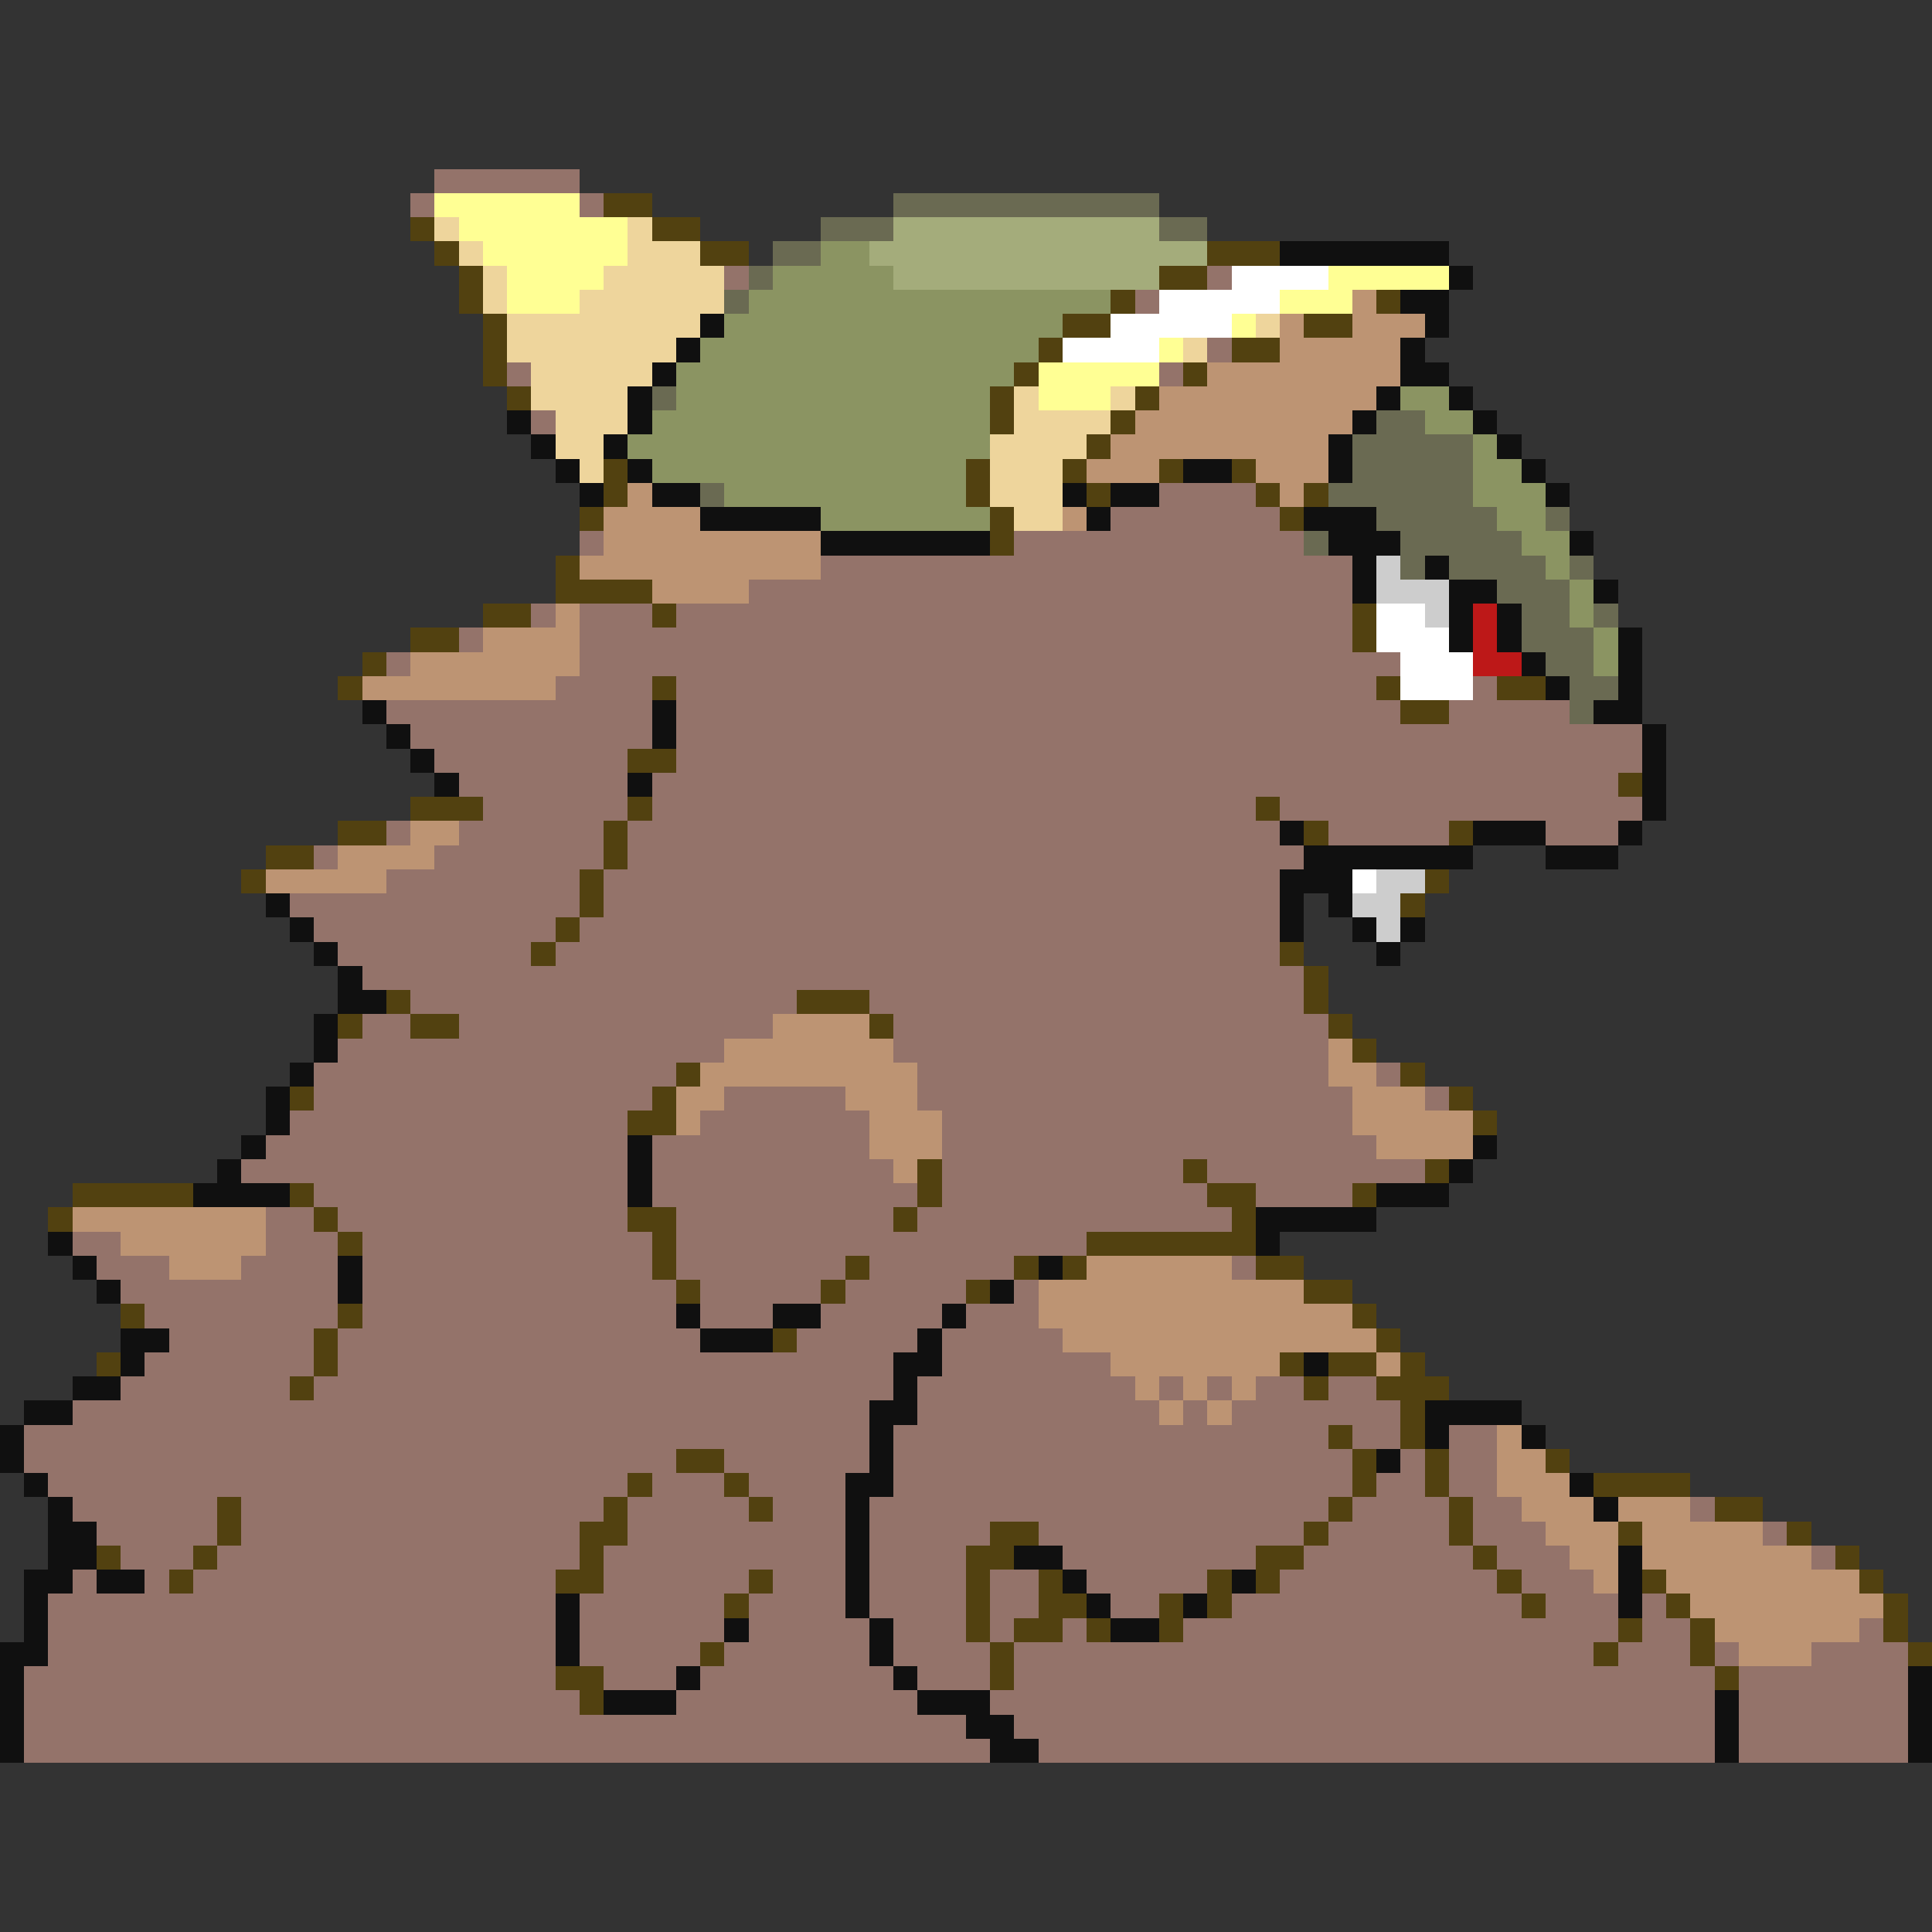 <svg xmlns="http://www.w3.org/2000/svg" viewBox="0 -0.5 80 80" shape-rendering="crispEdges">
<rect x="0" y="-0.5" width="80" height="80" fill="#333333" stroke="none"/>
<path stroke="#94736a" d="M18 7h6M17 8h1M24 8h1M30 11h1M50 11h1M47 12h1M50 14h1M21 15h1M48 15h1M22 17h1M48 20h4M46 21h7M24 22h1M42 22h12M34 23h22M31 24h25M22 25h1M24 25h3M28 25h28M19 26h1M24 26h32M16 27h1M24 27h34M23 28h4M28 28h29M61 28h1M16 29h11M28 29h30M60 29h5M17 30h10M28 30h40M18 31h8M28 31h40M19 32h7M27 32h40M20 33h6M27 33h25M53 33h15M16 34h1M19 34h6M26 34h27M55 34h5M64 34h3M13 35h1M18 35h7M26 35h28M16 36h8M25 36h28M12 37h12M25 37h28M13 38h10M24 38h29M14 39h8M23 39h30M15 40h39M17 41h16M36 41h18M15 42h2M19 42h13M37 42h18M14 43h16M37 43h18M13 44h15M38 44h17M57 44h1M13 45h14M30 45h5M38 45h18M59 45h1M12 46h14M29 46h7M39 46h17M11 47h15M27 47h9M39 47h18M10 48h16M27 48h10M39 48h10M50 48h9M13 49h13M27 49h11M39 49h11M52 49h4M11 50h2M14 50h12M28 50h9M38 50h13M3 51h2M11 51h3M15 51h12M28 51h17M4 52h3M10 52h4M15 52h12M28 52h7M36 52h6M51 52h1M5 53h9M15 53h13M29 53h5M35 53h5M42 53h1M6 54h8M15 54h13M29 54h3M34 54h5M40 54h3M7 55h6M14 55h15M33 55h5M39 55h5M6 56h7M14 56h23M39 56h7M5 57h7M13 57h24M38 57h9M48 57h1M50 57h1M52 57h2M55 57h2M3 58h33M38 58h10M49 58h1M51 58h7M1 59h35M37 59h18M56 59h2M60 59h2M1 60h27M30 60h6M37 60h19M58 60h1M60 60h2M2 61h24M27 61h3M31 61h4M37 61h19M57 61h2M60 61h2M3 62h6M10 62h15M26 62h5M32 62h3M36 62h19M56 62h4M61 62h2M70 62h1M4 63h5M10 63h14M26 63h9M36 63h5M43 63h11M55 63h5M61 63h3M73 63h1M5 64h3M9 64h15M25 64h10M36 64h4M44 64h8M54 64h7M62 64h3M75 64h1M3 65h1M6 65h1M8 65h15M25 65h6M32 65h3M36 65h4M41 65h2M45 65h5M53 65h9M63 65h3M2 66h21M24 66h6M31 66h4M36 66h4M41 66h2M46 66h2M51 66h12M64 66h3M68 66h1M2 67h21M24 67h6M31 67h5M37 67h3M41 67h1M44 67h1M49 67h18M68 67h2M77 67h1M2 68h21M24 68h5M30 68h6M37 68h4M42 68h24M67 68h3M71 68h1M75 68h4M1 69h22M25 69h3M29 69h8M38 69h3M42 69h29M72 69h7M1 70h23M28 70h10M41 70h30M72 70h7M1 71h39M42 71h29M72 71h7M1 72h40M43 72h28M72 72h7" />
<path stroke="#ffff94" d="M18 8h6M19 9h7M20 10h6M21 11h4M55 11h5M21 12h3M53 12h3M51 13h1M48 14h1M43 15h5M43 16h3" />
<path stroke="#524110" d="M25 8h2M17 9h1M27 9h2M18 10h1M29 10h2M50 10h3M19 11h1M48 11h2M19 12h1M46 12h1M57 12h1M20 13h1M44 13h2M54 13h2M20 14h1M43 14h1M51 14h2M20 15h1M42 15h1M49 15h1M21 16h1M41 16h1M47 16h1M41 17h1M46 17h1M45 18h1M25 19h1M40 19h1M44 19h1M48 19h1M51 19h1M25 20h1M40 20h1M45 20h1M52 20h1M54 20h1M24 21h1M41 21h1M53 21h1M41 22h1M23 23h1M23 24h4M20 25h2M27 25h1M56 25h1M17 26h2M56 26h1M15 27h1M14 28h1M27 28h1M57 28h1M62 28h2M58 29h2M26 31h2M67 32h1M17 33h3M26 33h1M52 33h1M14 34h2M25 34h1M54 34h1M60 34h1M11 35h2M25 35h1M10 36h1M24 36h1M59 36h1M24 37h1M58 37h1M23 38h1M22 39h1M53 39h1M54 40h1M16 41h1M33 41h3M54 41h1M14 42h1M17 42h2M36 42h1M55 42h1M56 43h1M28 44h1M58 44h1M12 45h1M27 45h1M60 45h1M26 46h2M61 46h1M38 48h1M49 48h1M59 48h1M3 49h5M12 49h1M38 49h1M50 49h2M56 49h1M2 50h1M13 50h1M26 50h2M37 50h1M51 50h1M14 51h1M27 51h1M45 51h7M27 52h1M35 52h1M42 52h1M44 52h1M52 52h2M28 53h1M34 53h1M40 53h1M54 53h2M5 54h1M14 54h1M56 54h1M13 55h1M32 55h1M57 55h1M4 56h1M13 56h1M53 56h1M55 56h2M58 56h1M12 57h1M54 57h1M57 57h3M58 58h1M55 59h1M58 59h1M28 60h2M56 60h1M59 60h1M64 60h1M26 61h1M30 61h1M56 61h1M59 61h1M66 61h4M9 62h1M25 62h1M31 62h1M55 62h1M60 62h1M71 62h2M9 63h1M24 63h2M41 63h2M54 63h1M60 63h1M67 63h1M74 63h1M4 64h1M8 64h1M24 64h1M40 64h2M52 64h2M61 64h1M76 64h1M7 65h1M23 65h2M31 65h1M40 65h1M43 65h1M50 65h1M52 65h1M62 65h1M68 65h1M77 65h1M30 66h1M40 66h1M43 66h2M48 66h1M50 66h1M63 66h1M69 66h1M78 66h1M40 67h1M42 67h2M45 67h1M48 67h1M67 67h1M70 67h1M78 67h1M29 68h1M41 68h1M66 68h1M70 68h1M79 68h1M23 69h2M41 69h1M71 69h1M24 70h1" />
<path stroke="#6a6a52" d="M37 8h11M34 9h3M48 9h2M32 10h2M31 11h1M30 12h1M27 16h1M57 17h2M56 18h5M56 19h5M29 20h1M55 20h6M57 21h5M64 21h1M54 22h1M58 22h5M58 23h1M60 23h4M65 23h1M62 24h3M63 25h2M66 25h1M63 26h3M64 27h2M65 28h2M65 29h1" />
<path stroke="#eed59c" d="M18 9h1M26 9h1M19 10h1M26 10h3M20 11h1M25 11h5M20 12h1M24 12h6M21 13h8M52 13h1M21 14h7M49 14h1M22 15h5M22 16h4M42 16h1M46 16h1M23 17h3M42 17h4M23 18h2M41 18h4M24 19h1M41 19h3M41 20h3M42 21h2" />
<path stroke="#a4ac7b" d="M37 9h11M36 10h14M37 11h11" />
<path stroke="#8b9462" d="M34 10h2M32 11h5M31 12h15M30 13h14M29 14h14M28 15h14M28 16h13M58 16h2M27 17h14M59 17h2M26 18h15M61 18h1M27 19h13M61 19h2M30 20h10M61 20h3M34 21h7M62 21h2M63 22h2M64 23h1M65 24h1M65 25h1M66 26h1M66 27h1" />
<path stroke="#101010" d="M53 10h7M60 11h1M58 12h2M29 13h1M59 13h1M28 14h1M58 14h1M27 15h1M58 15h2M26 16h1M57 16h1M60 16h1M21 17h1M26 17h1M56 17h1M61 17h1M22 18h1M25 18h1M55 18h1M62 18h1M23 19h1M26 19h1M49 19h2M55 19h1M63 19h1M24 20h1M27 20h2M44 20h1M46 20h2M64 20h1M29 21h5M45 21h1M54 21h3M34 22h7M55 22h3M65 22h1M56 23h1M59 23h1M56 24h1M60 24h2M66 24h1M60 25h1M62 25h1M60 26h1M62 26h1M67 26h1M63 27h1M67 27h1M64 28h1M67 28h1M15 29h1M27 29h1M66 29h2M16 30h1M27 30h1M68 30h1M17 31h1M68 31h1M18 32h1M26 32h1M68 32h1M68 33h1M53 34h1M61 34h3M67 34h1M54 35h7M64 35h3M53 36h3M11 37h1M53 37h1M55 37h1M12 38h1M53 38h1M56 38h1M58 38h1M13 39h1M57 39h1M14 40h1M14 41h2M13 42h1M13 43h1M12 44h1M11 45h1M11 46h1M10 47h1M26 47h1M61 47h1M9 48h1M26 48h1M60 48h1M8 49h4M26 49h1M57 49h3M52 50h5M2 51h1M52 51h1M3 52h1M14 52h1M43 52h1M4 53h1M14 53h1M41 53h1M28 54h1M32 54h2M39 54h1M5 55h2M29 55h3M38 55h1M5 56h1M37 56h2M54 56h1M3 57h2M37 57h1M1 58h2M36 58h2M59 58h4M0 59h1M36 59h1M59 59h1M63 59h1M0 60h1M36 60h1M57 60h1M1 61h1M35 61h2M65 61h1M2 62h1M35 62h1M66 62h1M2 63h2M35 63h1M2 64h2M35 64h1M42 64h2M67 64h1M1 65h2M4 65h2M35 65h1M44 65h1M51 65h1M67 65h1M1 66h1M23 66h1M35 66h1M45 66h1M49 66h1M67 66h1M1 67h1M23 67h1M30 67h1M36 67h1M46 67h2M0 68h2M23 68h1M36 68h1M0 69h1M28 69h1M37 69h1M79 69h1M0 70h1M25 70h3M38 70h3M71 70h1M79 70h1M0 71h1M40 71h2M71 71h1M79 71h1M0 72h1M41 72h2M71 72h1M79 72h1" />
<path stroke="#ffffff" d="M51 11h4M48 12h5M46 13h5M44 14h4M57 25h2M57 26h3M58 27h3M58 28h3M56 36h1" />
<path stroke="#bd9473" d="M56 12h1M53 13h1M56 13h3M53 14h5M50 15h8M48 16h9M47 17h9M46 18h9M45 19h3M52 19h3M26 20h1M53 20h1M25 21h4M44 21h1M25 22h9M24 23h10M27 24h4M23 25h1M20 26h4M17 27h7M15 28h8M17 34h2M14 35h4M11 36h5M32 42h4M30 43h7M55 43h1M29 44h9M55 44h2M28 45h2M35 45h3M56 45h3M28 46h1M36 46h3M56 46h5M36 47h3M57 47h4M37 48h1M3 50h8M5 51h6M7 52h3M45 52h6M43 53h11M43 54h13M44 55h13M46 56h7M57 56h1M47 57h1M49 57h1M51 57h1M48 58h1M50 58h1M62 59h1M62 60h2M62 61h3M63 62h3M67 62h3M64 63h3M68 63h5M65 64h2M68 64h7M66 65h1M69 65h8M70 66h8M71 67h6M72 68h3" />
<path stroke="#cdcdcd" d="M57 23h1M57 24h3M59 25h1M57 36h2M56 37h2M57 38h1" />
<path stroke="#bd1818" d="M61 25h1M61 26h1M61 27h2" />
</svg>